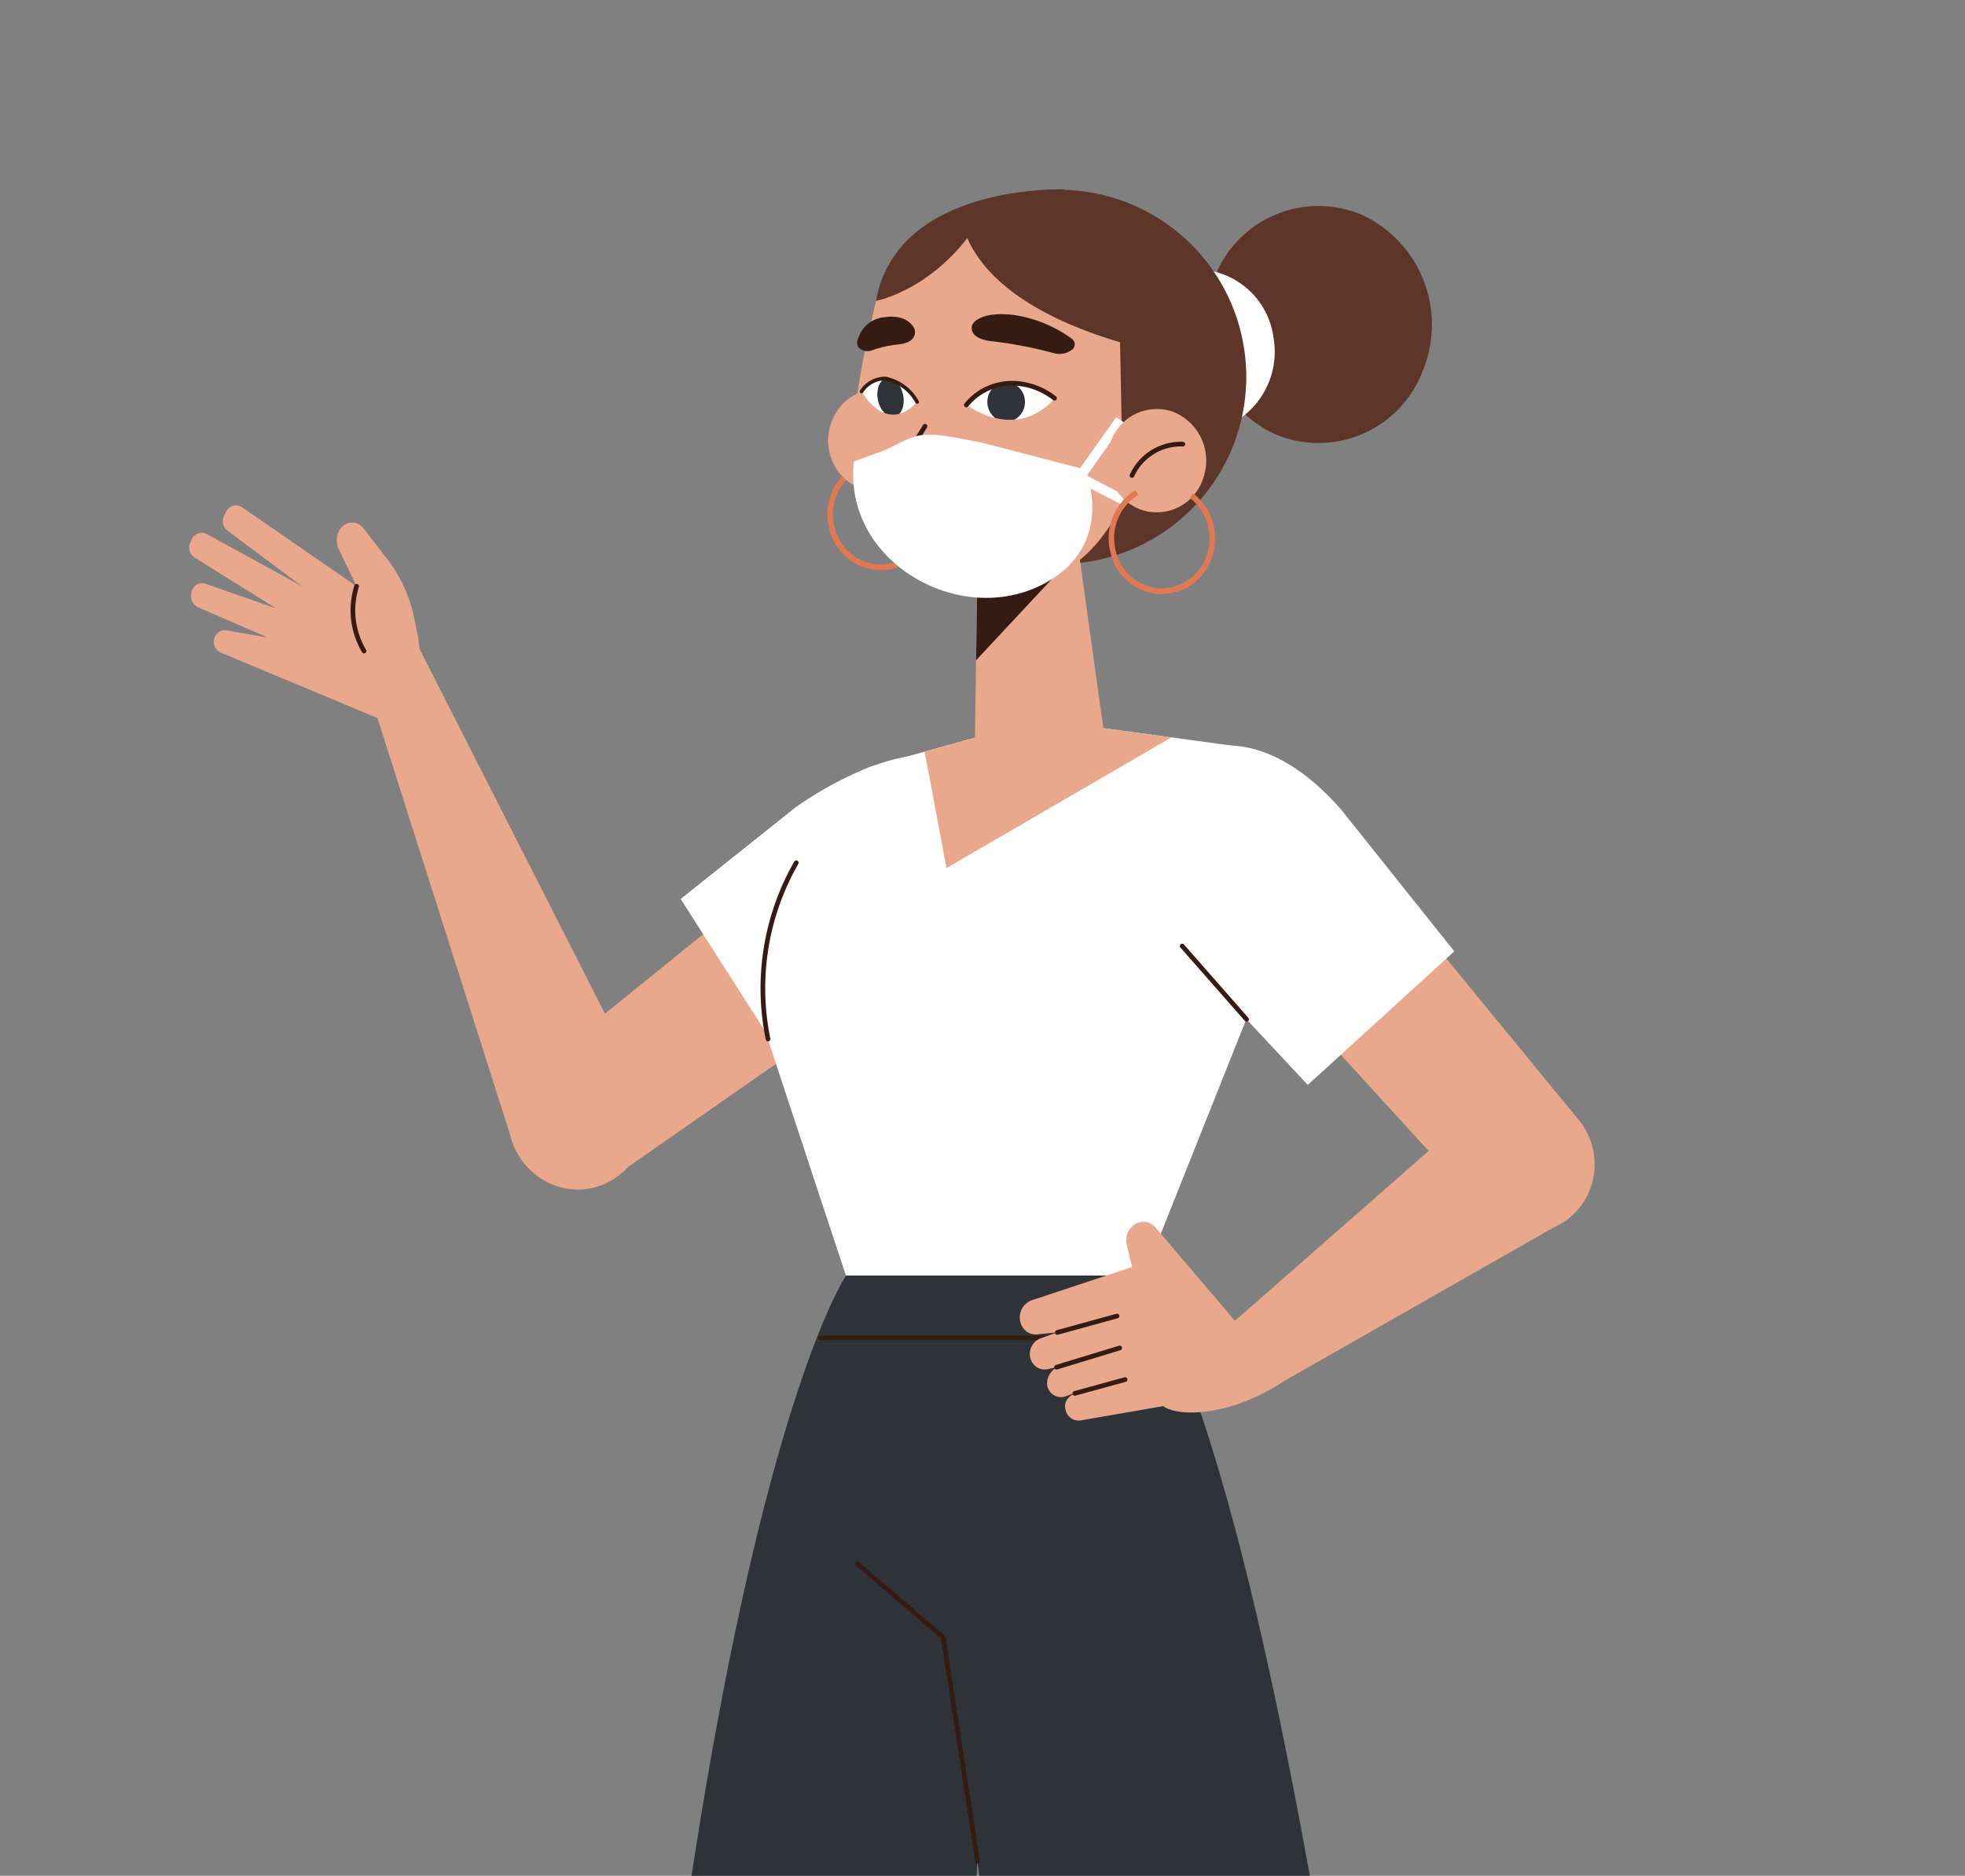 <svg xmlns="http://www.w3.org/2000/svg" xmlns:xlink="http://www.w3.org/1999/xlink" width="155.406" height="148.366" viewBox="0 0 155.406 148.366">
  <rect x="0" y="0" width="155.406" height="148.366" fill="#808080" stroke="none"/>
  <defs>
    <clipPath id="clip-path">
      <rect id="Rectangle_74" data-name="Rectangle 74" width="155.406" height="148.366" transform="translate(-25.37 -24.21)" fill="none"/>
    </clipPath>
    <clipPath id="clip-path-2">
      <path id="Path_738" data-name="Path 738" d="M369.31,166.535s2.613-3.36,6.977-.532C376.286,166,373.768,169.468,369.31,166.535Z" transform="translate(-369.31 -164.87)" fill="#fff"/>
    </clipPath>
    <clipPath id="clip-path-3">
      <path id="Path_742" data-name="Path 742" d="M359.653,166.066s-1.987-3.41-4.393-.823C355.26,165.243,357.2,168.758,359.653,166.066Z" transform="translate(-355.26 -164.274)" fill="#fff"/>
    </clipPath>
  </defs>
  <g id="girl" transform="translate(25.37 24.21)" clip-path="url(#clip-path)">
    <path id="Path_710" data-name="Path 710" d="M422.844,536.965,408.6,527.46s-1.687-.087-2.082,6.807v8.911h2.052V536.99l2.282,6.188h18.712S430.563,538.982,422.844,536.965Z" transform="translate(-333.523 -296.93)" fill="#361b13"/>
    <path id="Path_711" data-name="Path 711" d="M137.74,349.92,142,373.144h7.5l-1.28-22.667Z" transform="translate(-66.919 -142.614)" fill="#e9a88c"/>
    <path id="Path_712" data-name="Path 712" d="M416.486,521.92l7.8,12.933h-7.442a6.71,6.71,0,0,1-4.9-2.171A7.4,7.4,0,0,1,410,527.5l.047-2.147Z" transform="translate(-334.949 -294.818)" fill="#e9a88c"/>
    <path id="Path_713" data-name="Path 713" d="M325.368,524.52s2.542-.1,2.418,4.982,0,12.562,0,12.562h-2.418v-8.775l-7.254,8.775H294.69s-.159-4.827,11.571-4.7Z" transform="translate(-287.642 -295.809)" fill="#361b13"/>
    <path id="Path_714" data-name="Path 714" d="M332.683,510.53l1.179-22.71H323.807l-.861,22.71L312.52,523.488H318a10.013,10.013,0,0,0,6.929-2.809C327.493,518.253,330.943,514.466,332.683,510.53Z" transform="translate(-294.957 -281.82)" fill="#e9a88c"/>
    <path id="Path_715" data-name="Path 715" d="M338.9,278.83s-15.6,22.593-20.54,144.462h25.359l5.567-98.137,12.09,98.83,26.538-1S377.522,302.5,362.095,278.83Z" transform="translate(-297.353 -202.155)" fill="#2f3338"/>
    <path id="Path_716" data-name="Path 716" d="M99.116,199.191l-2.713-17.7L89.61,175.67" transform="translate(-47.173 -76.192)" fill="none" stroke="#361b13" stroke-linecap="round" stroke-linejoin="round" stroke-width="0.37"/>
    <line id="Line_29" data-name="Line 29" x1="27.729" transform="translate(39.495 81.619)" fill="none" stroke="#361b13" stroke-linecap="round" stroke-linejoin="round" stroke-width="0.37"/>
    <path id="Path_717" data-name="Path 717" d="M330.925,239.754l-14.6,10.173a4.887,4.887,0,0,1-4.16.536,5.185,5.185,0,0,1-3.135-2.918h0a5.5,5.5,0,0,1,1.61-6.479l22.2-17.946Z" transform="translate(-293.341 -180.919)" fill="#e9a88c"/>
    <path id="Path_718" data-name="Path 718" d="M357.143,218.839s1.1,5.068-5.868,10.278l-11.736,7.933L331,223.672l9.082-7.24S354.743,205.609,357.143,218.839Z" transform="translate(-302.539 -176.78)" fill="#fff"/>
    <path id="Path_719" data-name="Path 719" d="M292.628,198.58l-4.688,1.12,11.889,37.351a5.749,5.749,0,0,0,3.086,3.873,5.3,5.3,0,0,0,4.81-.123h0a5.945,5.945,0,0,0,2.512-7.587Z" transform="translate(-284.873 -171.565)" fill="#e9a88c"/>
    <path id="Path_720" data-name="Path 720" d="M283.147,190.584l-.265-1.281a11.42,11.42,0,0,0-2.158-4.7l-1.869-2.407a1.1,1.1,0,0,0-1.734-.037h0a1.582,1.582,0,0,0-.2,1.7l1.409,2.939-9.029-6.238a.85.85,0,0,0-.714-.137.893.893,0,0,0-.571.471l-.165.328a.966.966,0,0,0,.23,1.145l5.933,4.424-7.484-4.1a.848.848,0,0,0-.716-.087.9.9,0,0,0-.54.5l-.106.254a.94.94,0,0,0,.348,1.163l6.422,4.01-5.514-1.918a.843.843,0,0,0-.76.073.926.926,0,0,0-.419.67v.118a.938.938,0,0,0,.5.959l5.591,2.426-3.149-.551a.841.841,0,0,0-.834.173.941.941,0,0,0-.3.836h0a.9.9,0,0,0,.525.718l14.154,5.916,1.179-3.41A7.534,7.534,0,0,0,283.147,190.584Z" transform="translate(-275.498 -164.633)" fill="#e9a88c"/>
    <path id="Path_721" data-name="Path 721" d="M287.339,190.74a6.343,6.343,0,0,0,.59,5.118" transform="translate(-284.508 -168.576)" fill="none" stroke="#361b13" stroke-linecap="round" stroke-linejoin="round" stroke-width="0.37"/>
    <path id="Path_722" data-name="Path 722" d="M379.252,209.841l-15.209-2.061-13.175,3.657a5.134,5.134,0,0,0-2.778,1.931c-2.288,3.137-7.018,10.879-5.585,19.678l6.174,18.7h23.589l12.29-30.835-2.135-8.045A4.046,4.046,0,0,0,379.252,209.841Z" transform="translate(-307.151 -175.072)" fill="#fff"/>
    <path id="Path_723" data-name="Path 723" d="M118.15,69.179l-10.362-1.4L98.63,70.317l1.728,9.2Z" transform="translate(-50.873 -35.066)" fill="#e9a88c"/>
    <path id="Path_724" data-name="Path 724" d="M344.667,226.08a19.991,19.991,0,0,0-2.229,13.942" transform="translate(-307.065 -182.048)" fill="none" stroke="#361b13" stroke-linecap="round" stroke-linejoin="round" stroke-width="0.37"/>
    <path id="Path_725" data-name="Path 725" d="M377.416,278.177l7.944-2.63-.419-1.733a1.525,1.525,0,0,1,.625-1.64,1.26,1.26,0,0,1,1.651.248l5.827,6.85,4.346,5.278c-4.193,2.809-8.3,2.89-9.583,2l-6.4,1.108a1.063,1.063,0,0,1-1.3-.78c-.124-.433-.088-1.083,1.091-1.5l-1.18.421a1.075,1.075,0,0,1-.85-.123,1.171,1.171,0,0,1-.518-.718,1.443,1.443,0,0,1,.949-1.553l-.885.217a1.134,1.134,0,0,1-.916-.173,1.243,1.243,0,0,1-.511-.817,1.33,1.33,0,0,1,.855-1.454l1.3-.464-1.486.142a1.205,1.205,0,0,1-.973-.239,1.328,1.328,0,0,1-.495-.912A1.44,1.44,0,0,1,377.416,278.177Z" transform="translate(-321.196 -199.541)" fill="#e9a88c"/>
    <path id="Path_726" data-name="Path 726" d="M139.49,134.532l19.821-17.382,6.806,9.053-23.389,13.329Z" transform="translate(-67.637 -53.885)" fill="#e9a88c"/>
    <line id="Line_30" data-name="Line 30" y1="1.3" x2="4.724" transform="translate(58.248 79.88)" fill="none" stroke="#361b13" stroke-linecap="round" stroke-linejoin="round" stroke-width="0.37"/>
    <line id="Line_31" data-name="Line 31" y1="1.522" x2="4.995" transform="translate(58.189 82.405)" fill="none" stroke="#361b13" stroke-linecap="round" stroke-linejoin="round" stroke-width="0.37"/>
    <line id="Line_32" data-name="Line 32" y1="1.095" x2="3.975" transform="translate(59.634 84.905)" fill="none" stroke="#361b13" stroke-linecap="round" stroke-linejoin="round" stroke-width="0.37"/>
    <path id="Path_727" data-name="Path 727" d="M421.6,236.71l11.435,13.942a5.544,5.544,0,0,1,1.027,4.267,5.356,5.356,0,0,1-2.371,3.629h0a4.931,4.931,0,0,1-6.328-.866L406.22,236.716Z" transform="translate(-333.4 -186.099)" fill="#e9a88c"/>
    <path id="Path_728" data-name="Path 728" d="M398.024,211.315s4.653-1.782,10.45,4.827l8.964,11.231-11.588,10.563-7.991-8.558S385.81,215.455,398.024,211.315Z" transform="translate(-327.792 -176.336)" fill="#fff"/>
    <line id="Line_33" data-name="Line 33" x1="5.089" y1="5.792" transform="translate(68.126 50.617)" fill="none" stroke="#361b13" stroke-linecap="round" stroke-linejoin="round" stroke-width="0.37"/>
    <path id="Path_752" data-name="Path 752" d="M9.486,0a8.806,8.806,0,0,1,9.17,8.861,9.566,9.566,0,0,1-9.485,9.175A8.806,8.806,0,0,1,0,9.177,9.566,9.566,0,0,1,9.486,0Z" transform="translate(66.984 6.578) rotate(-67.28)" fill="#5e3629"/>
    <path id="Path_753" data-name="Path 753" d="M6.219,0a6.2,6.2,0,0,1,6.122,6.411,6.437,6.437,0,0,1-6.219,6.507A6.2,6.2,0,0,1,0,6.507,6.437,6.437,0,0,1,6.219,0Z" transform="translate(62.138 -1.835) rotate(-9.25)" fill="#fff"/>
    <path id="Path_729" data-name="Path 729" d="M354.893,183.62a4.223,4.223,0,0,0,4-3.047,4.529,4.529,0,0,0-1.534-4.93l-.254.371a4.068,4.068,0,0,1,1.337,4.521,3.773,3.773,0,0,1-3.752,2.627,3.822,3.822,0,0,1-3.465-3.031,4.033,4.033,0,0,1,1.788-4.346l-.212-.4a4.5,4.5,0,0,0-1.972,4.957,4.238,4.238,0,0,0,4.06,3.273Z" transform="translate(-310.615 -162.725)" fill="#e17852"/>
    <path id="Path_754" data-name="Path 754" d="M14.846,0A14.8,14.8,0,1,1,0,14.829,14.749,14.749,0,0,1,14.846,0Z" transform="translate(43.064 19.853) rotate(-87.91)" fill="#5e3629"/>
    <path id="Path_730" data-name="Path 730" d="M358.242,170.916a3.865,3.865,0,0,1-3.395,2.706,3.81,3.81,0,0,1-3.679-2.26,4.178,4.178,0,0,1,.588-4.431,3.715,3.715,0,0,1,4.127-1.12A4.068,4.068,0,0,1,358.242,170.916Z" transform="translate(-310.656 -158.988)" fill="#e9a88c"/>
    <path id="Path_731" data-name="Path 731" d="M105.576,42.1l-.236,15.322,10.4-.229L112.511,33.94Z" transform="translate(-53.626 -22.166)" fill="#e9a88c"/>
    <path id="Path_732" data-name="Path 732" d="M105.53,54.634l8.4-9-8.274.922Z" transform="translate(-53.704 -26.622)" fill="#361b13"/>
    <path id="Path_733" data-name="Path 733" d="M357.9,147.15a5.907,5.907,0,0,0-1.946,3.28c-.867,3.818-2.536,10.52-1.386,14.66,1.5,5.371,5.473,9.282,12.154,8.218,0,0,7.979-.538,9.984-11.04C379.9,145.529,366.422,140.127,357.9,147.15Z" transform="translate(-312.048 -150.816)" fill="#e9a88c"/>
    <path id="Path_734" data-name="Path 734" d="M359.192,157.225s.419,1.021-1.18,1.238a8.861,8.861,0,0,0-2.194.483.97.97,0,0,1-1.05-.26h0a.715.715,0,0,1,0-.736,2.376,2.376,0,0,1,2.076-1.634C358.726,156.043,359.192,157.225,359.192,157.225Z" transform="translate(-312.249 -155.438)" fill="#361b13"/>
    <path id="Path_735" data-name="Path 735" d="M370.091,156.774s-.537,1.145,1.716,1.343a32.649,32.649,0,0,1,4.718.922,1.652,1.652,0,0,0,1.48-.3h0a.536.536,0,0,0-.035-.823,10.233,10.233,0,0,0-4.771-1.918C370.539,155.734,370.091,156.774,370.091,156.774Z" transform="translate(-318.554 -155.316)" fill="#361b13"/>
    <path id="Path_736" data-name="Path 736" d="M369.31,166.535s2.613-3.36,6.977-.532C376.286,166,373.768,169.468,369.31,166.535Z" transform="translate(-318.257 -158.715)" fill="#fff"/>
    <g id="Group_253" data-name="Group 253" transform="translate(51.053 6.155)" clip-path="url(#clip-path-2)">
      <path id="Path_737" data-name="Path 737" d="M372.161,165.922a1.593,1.593,0,0,0,.643,1.6,1.428,1.428,0,0,0,1.654-.015,1.6,1.6,0,0,0,.616-1.611,1.522,1.522,0,0,0-1.185-1.211,1.5,1.5,0,0,0-1.728,1.238Z" transform="translate(-370.469 -164.79)" fill="#2f3338"/>
    </g>
    <path id="Path_739" data-name="Path 739" d="M376.287,165.967a5.569,5.569,0,0,0-3.238-1.188,4.684,4.684,0,0,0-3.739,1.72" transform="translate(-318.257 -158.679)" fill="none" stroke="#361b13" stroke-linecap="round" stroke-linejoin="round" stroke-width="0.37"/>
    <path id="Path_740" data-name="Path 740" d="M359.653,166.066s-1.987-3.41-4.393-.823C355.26,165.243,357.2,168.758,359.653,166.066Z" transform="translate(-312.492 -158.488)" fill="#fff"/>
    <g id="Group_254" data-name="Group 254" transform="translate(42.768 5.786)" clip-path="url(#clip-path-3)">
      <path id="Path_741" data-name="Path 741" d="M359.408,165.42c.183.835-.112,1.621-.655,1.751s-1.138-.439-1.321-1.281.112-1.621.66-1.751S359.225,164.578,359.408,165.42Z" transform="translate(-356.129 -164.215)" fill="#2f3338"/>
    </g>
    <path id="Path_743" data-name="Path 743" d="M355.26,165.207a2.224,2.224,0,0,1,1.881-1.027,3.682,3.682,0,0,1,2.512,1.856" transform="translate(-312.492 -158.452)" fill="none" stroke="#361b13" stroke-linecap="round" stroke-linejoin="round" stroke-width="0.29"/>
    <path id="Path_744" data-name="Path 744" d="M97.937,30.27,96.87,32.009l.867.687" transform="translate(-50.151 -20.767)" fill="none" stroke="#361b13" stroke-linecap="round" stroke-linejoin="round" stroke-width="0.37"/>
    <path id="Path_745" data-name="Path 745" d="M124.909,23.6l-.26-13.366,5.709,5.835-.366,5.662Z" transform="translate(-61.548 -13.128)" fill="#5e3629"/>
    <path id="Path_746" data-name="Path 746" d="M372.216,140s-13.328-.569-15.026,8.824c0,0,5.255-.984,8.675-7.178Z" transform="translate(-313.284 -149.231)" fill="#5e3629"/>
    <path id="Path_747" data-name="Path 747" d="M368.618,142.69s-.619,7.7,16.176,11.355l-.767-7.426-9.436-3.9Z" transform="translate(-317.971 -150.26)" fill="#5e3629"/>
    <path id="Path_748" data-name="Path 748" d="M354.178,173.48l2.565-.941c2.766-1.349,2.489-1.572,7.59-.545l8.162,2.123s2.359,5.526-2.689,8.694c-6.487,4.053-15.923-.872-15.669-8.6C354.142,173.975,354.16,173.733,354.178,173.48Z" transform="translate(-312.029 -161.186)" fill="#fff"/>
    <line id="Line_34" data-name="Line 34" y1="6.349" x2="4.494" transform="translate(58.732 9.002)" fill="none" stroke="#fff" stroke-miterlimit="10" stroke-width="0.77"/>
    <line id="Line_35" data-name="Line 35" x1="3.255" y1="1.696" transform="translate(60.224 13.655)" fill="none" stroke="#fff" stroke-miterlimit="10" stroke-width="0.77"/>
    <path id="Path_749" data-name="Path 749" d="M395.824,173.487a3.863,3.863,0,0,1-4.961,2.544,4.148,4.148,0,0,1-2.424-5.205,3.862,3.862,0,0,1,4.961-2.543A4.155,4.155,0,0,1,395.824,173.487Z" transform="translate(-326.017 -159.93)" fill="#e9a88c"/>
    <path id="Path_750" data-name="Path 750" d="M395.552,172.567a4.243,4.243,0,0,0-4.022,2.475" transform="translate(-327.373 -161.647)" fill="none" stroke="#361b13" stroke-linecap="round" stroke-linejoin="round" stroke-width="0.37"/>
    <path id="Path_751" data-name="Path 751" d="M392.617,186.67a4.223,4.223,0,0,0,4-3.044,4.529,4.529,0,0,0-1.533-4.933l-.254.371a4.068,4.068,0,0,1,1.331,4.523,3.772,3.772,0,0,1-3.756,2.621,3.823,3.823,0,0,1-3.461-3.036,4.033,4.033,0,0,1,1.793-4.343l-.212-.39a4.5,4.5,0,0,0-1.972,4.958A4.238,4.238,0,0,0,392.617,186.67Z" transform="translate(-326.095 -163.888)" fill="#e17852"/>
  </g>
</svg>
